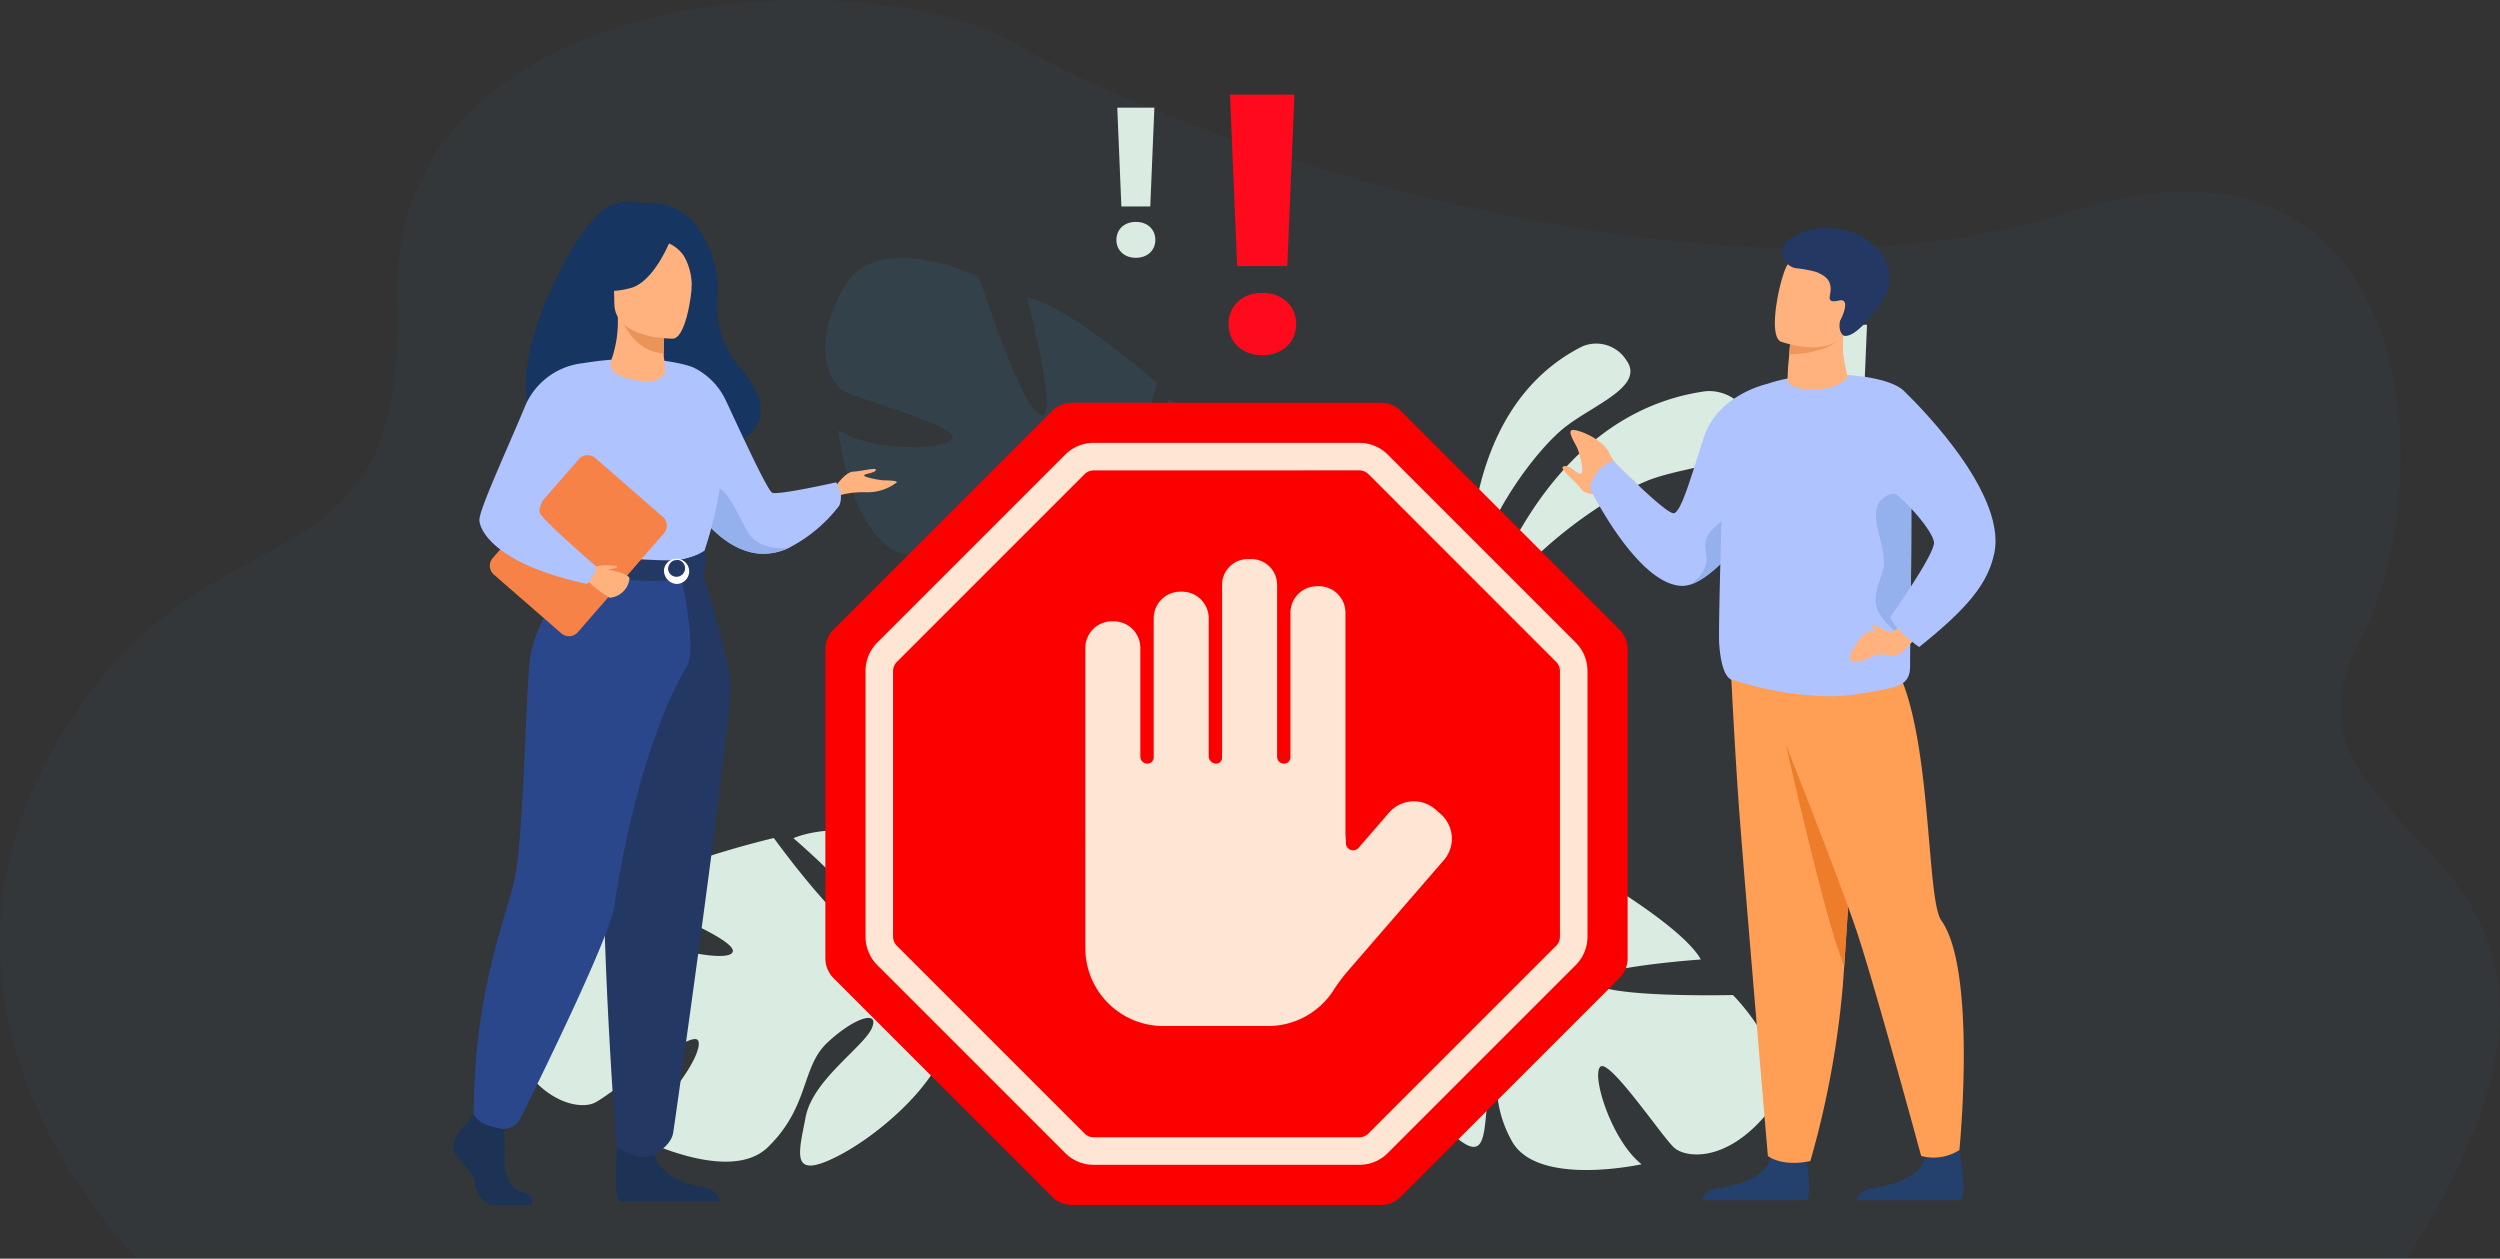 <svg xmlns="http://www.w3.org/2000/svg" xmlns:xlink="http://www.w3.org/1999/xlink" width="293.318" height="147.678" viewBox="0 0 293.318 147.678">
  <rect x="0" y="0" width="293.318" height="147.678" fill="#333333" stroke="none"/>
  <defs>
    <clipPath id="clip-path">
      <rect id="Rectangle_18719" data-name="Rectangle 18719" width="32.708" height="29.199" fill="#daece2"/>
    </clipPath>
    <clipPath id="clip-path-2">
      <rect id="Rectangle_18720" data-name="Rectangle 18720" width="18.88" height="29.852" fill="#daece2"/>
    </clipPath>
    <clipPath id="clip-path-3">
      <rect id="Rectangle_18721" data-name="Rectangle 18721" width="47.626" height="54.533" fill="#339ad5"/>
    </clipPath>
  </defs>
  <g id="security_alery" data-name="security alery" transform="translate(27.769 -8.875)">
    <g id="Group_40217" data-name="Group 40217" transform="translate(18.471 18.905)">
      <g id="Group_40214" data-name="Group 40214">
        <g id="Group_40218" data-name="Group 40218">
          <path id="Path_44178" data-name="Path 44178" d="M49.4,147.681S21.33,120.433,39.19,88.374s41.848-15.936,40.687-53.25,55.167-40.519,73.1-29.7S233.981,38.4,275.745,24.963,319.83,56.592,310.2,74.909c-13.663,25.988,37.92,21.7,5.417,72.773Z" transform="translate(-79.485 -10.033)" fill="#339ad5" opacity="0.041"/>
          <g id="Group_40206" data-name="Group 40206" transform="translate(126.754 35.855)">
            <g id="Group_40205" data-name="Group 40205">
              <g id="Group_40204" data-name="Group 40204" clip-path="url(#clip-path)">
                <path id="Path_44106" data-name="Path 44106" d="M1595.006,650.6s6.2-26.292,27.13-29.183a5.159,5.159,0,0,1,5.427,3.983c1.356,4.483-6.739,4.516-11.744,6.319s-16.67,9.448-20.814,18.88" transform="translate(-1595.006 -621.402)" fill="#daece2"/>
              </g>
            </g>
          </g>
          <g id="Group_40209" data-name="Group 40209" transform="translate(126.17 30.282)">
            <g id="Group_40208" data-name="Group 40208">
              <g id="Group_40207" data-name="Group 40207" clip-path="url(#clip-path-2)">
                <path id="Path_44107" data-name="Path 44107" d="M1588.84,591.234s-2.176-21.778,13.1-29.507a4.18,4.18,0,0,1,5.208,1.622c2.22,3.078-3.973,5.236-7.332,7.936s-10.282,11.632-10.971,19.95" transform="translate(-1588.733 -561.382)" fill="#daece2"/>
              </g>
            </g>
          </g>
          <path id="Path_44109" data-name="Path 44109" d="M368.328,1200.8c-3.231-7.362,8.488-13.687,8.488-13.687s15.443,5,17.66,3.627-12.369-6.852-12.369-6.852c3.6-3.521,17.4-6.748,17.4-6.748s9.308,12.845,11.12,10.971-8.822-10.954-8.822-10.954c4.69-1.909,11.764-.342,11.764-.342,10.187,3.627,5,16.521,5,16.521a25.792,25.792,0,0,0,9.921,7.163h0a18.7,18.7,0,0,1,3.175,1.478l-1.03.829c-.307-.208-.614-.4-.923-.574a.008.008,0,0,0-.006,0l-.013-.008c-.2-.1-.482-.247-.831-.421h0c-.811-.362-1.39-.646-1.789-.866l0,0c-2.5-1.174-5.887-2.6-7.218-2.4a2.556,2.556,0,0,0-.16-.65l.16.65c1.28,5.2-7.026,12.925-12.748,15.873s-4.7-.161-3.863-4.539,6.85-8.247,7.777-10.446-2.175-1.154-5.246,1.734-2.071,7.48-6.953,12.243-16.922-1.938-16.922-1.938c4.564-1.808,9.488-9.1,8.726-10.557s-10.355,6.472-12.17,7.312-6.893-.053-10.124-7.414" transform="translate(-354.958 -1088.847)" fill="#daece2"/>
          <path id="Path_44110" data-name="Path 44110" d="M1422.184,1218.323c4.714-5.561-3.834-14.092-3.834-14.092s-14.714.346-16.286-1.419,12.522-2.753,12.522-2.753c-2.216-3.992-13.373-10.368-13.373-10.368s-11.414,8.754-12.5,6.656,10.5-7.235,10.5-7.235c-3.581-2.873-10.135-3.342-10.135-3.342-9.792.515-8.624,13.062-8.624,13.062a23.387,23.387,0,0,1-10.475,3.656h0a16.982,16.982,0,0,0-3.141.463l.68.987c.32-.1.637-.189.951-.26h.006l.014,0c.2-.037.483-.09.831-.151h0c.8-.1,1.375-.2,1.778-.29h0c2.476-.373,5.788-.735,6.893-.216a2.331,2.331,0,0,1,.307-.523l-.307.523c-2.457,4.185,2.761,13.051,6.97,17.094s4.123,1.076,4.532-2.944-3.819-8.94-4.055-11.091,2.189-.44,4.11,2.865-.137,7.036,2.873,12.439,15.208,2.7,15.208,2.7c-3.5-2.752-5.891-10.36-4.85-11.433s7.324,8.305,8.684,9.5,6,1.738,10.717-3.823" transform="translate(-1261.268 -1097.515)" fill="#daece2"/>
          <g id="Group_40212" data-name="Group 40212" transform="translate(50.598 20.214)" opacity="0.108">
            <g id="Group_40211" data-name="Group 40211">
              <g id="Group_40210" data-name="Group 40210" clip-path="url(#clip-path-3)">
                <path id="Path_44111" data-name="Path 44111" d="M672.658,336.673c4.036-6.773,15.762-1.021,15.762-1.021s4.807,15.175,7.164,16.164-1.577-13.777-1.577-13.777c4.861.867,15.3,10.045,15.3,10.045s-4.952,14.748-2.423,15.127,3.718-13.283,3.718-13.283c4.2,2.656,6.974,9.2,6.974,9.2,2.907,10.2-10.338,13.405-10.338,13.405a25.292,25.292,0,0,0-.067,12h0a18.349,18.349,0,0,1,.628,3.376l-1.249-.35c-.008-.363-.03-.718-.068-1.064a.008.008,0,0,0,0-.006l0-.015c-.031-.217-.078-.526-.137-.9h0s0,0,0,0c-.172-.854-.276-1.477-.327-1.921a.013.013,0,0,1,0,0c-.487-2.664-1.279-6.18-2.2-7.128a2.51,2.51,0,0,0,.427-.5l-.427.5c-3.42,3.982-14.32,1.753-19.933-1.135s-2.547-3.841,1.422-5.669,10.485.771,12.769.258-.318-2.394-4.372-3.2-7.151,2.608-13.734,1.424-8.092-14.613-8.092-14.613c4.043,2.613,12.666,2.393,13.4.952s-11.066-4.579-12.77-5.55-3.884-5.533.152-12.305" transform="translate(-670.366 -333.373)" fill="#339ad5"/>
              </g>
            </g>
          </g>
          <path id="Path_44112" data-name="Path 44112" d="M1284.268,273.721a3.723,3.723,0,0,1,.282-1.461,3.415,3.415,0,0,1,.8-1.161,3.662,3.662,0,0,1,1.239-.766,4.562,4.562,0,0,1,1.631-.275,4.664,4.664,0,0,1,1.644.275,3.643,3.643,0,0,1,1.251.766,3.42,3.42,0,0,1,.8,1.161,3.734,3.734,0,0,1,.282,1.461,3.646,3.646,0,0,1-.282,1.449,3.442,3.442,0,0,1-.8,1.149,3.631,3.631,0,0,1-1.251.766,4.668,4.668,0,0,1-1.644.275,4.566,4.566,0,0,1-1.631-.275,3.65,3.65,0,0,1-1.239-.766,3.437,3.437,0,0,1-.8-1.149,3.635,3.635,0,0,1-.282-1.449m6.893-6.813h-5.887l-.834-20.116h7.555Z" transform="translate(-1186.366 -245.719)" fill="#ff0a1c"/>
          <path id="Path_44113" data-name="Path 44113" d="M1092.813,117.948a2.142,2.142,0,0,1,.163-.841,1.963,1.963,0,0,1,.459-.669,2.109,2.109,0,0,1,.714-.441,2.629,2.629,0,0,1,.94-.159,2.692,2.692,0,0,1,.947.159,2.1,2.1,0,0,1,.721.441,1.97,1.97,0,0,1,.459.669,2.148,2.148,0,0,1,.163.841,2.1,2.1,0,0,1-.163.835,1.981,1.981,0,0,1-.459.662,2.092,2.092,0,0,1-.721.441,2.693,2.693,0,0,1-.947.159,2.631,2.631,0,0,1-.94-.159,2.1,2.1,0,0,1-.714-.441,1.974,1.974,0,0,1-.459-.662,2.091,2.091,0,0,1-.163-.835m3.971-3.925h-3.391l-.48-11.588h4.353Z" transform="translate(-1008.066 -99.831)" fill="#daece2"/>
          <path id="Path_44114" data-name="Path 44114" d="M2038.188,400.49a2.363,2.363,0,0,1,.179-.927,2.17,2.17,0,0,1,.506-.737,2.323,2.323,0,0,1,.787-.487,2.9,2.9,0,0,1,1.035-.175,2.964,2.964,0,0,1,1.043.175,2.311,2.311,0,0,1,.794.487,2.173,2.173,0,0,1,.506.737,2.367,2.367,0,0,1,.179.927,2.311,2.311,0,0,1-.179.92,2.186,2.186,0,0,1-.506.73,2.3,2.3,0,0,1-.794.486,2.962,2.962,0,0,1-1.043.175,2.9,2.9,0,0,1-1.035-.175,2.314,2.314,0,0,1-.787-.486,2.183,2.183,0,0,1-.506-.73,2.307,2.307,0,0,1-.179-.92m4.376-4.326h-3.738l-.53-12.771h4.8Z" transform="translate(-1870.286 -355.32)" fill="#daece2"/>
          <path id="Path_44130" data-name="Path 44130" d="M2014.472,1151.131s-.873-.381-1.153-.545-.218.1-.133.234a.967.967,0,0,0,.662.459,1.092,1.092,0,0,0,.623-.148" transform="translate(-1847.541 -1065.551)" fill="#ffb27d"/>
          <path id="Path_44152" data-name="Path 44152" d="M839.979,636.079H803.728a3.305,3.305,0,0,0-2.337.968L775.757,662.68a3.306,3.306,0,0,0-.968,2.337v36.251a3.305,3.305,0,0,0,.968,2.337l25.633,25.633a3.305,3.305,0,0,0,2.337.968h36.251a3.305,3.305,0,0,0,2.337-.968l25.633-25.633a3.305,3.305,0,0,0,.968-2.337V665.018a3.306,3.306,0,0,0-.968-2.337l-25.633-25.633a3.305,3.305,0,0,0-2.337-.968" transform="translate(-724.191 -598.861)" fill="#fc0000"/>
          <path id="Path_44153" data-name="Path 44153" d="M883.467,771.534H852.316a4.721,4.721,0,0,1-3.359-1.391L826.93,748.116a4.719,4.719,0,0,1-1.391-3.359V713.606a4.72,4.72,0,0,1,1.391-3.359l22.027-22.027a4.719,4.719,0,0,1,3.359-1.391h31.151a4.719,4.719,0,0,1,3.359,1.391l22.027,22.027a4.719,4.719,0,0,1,1.391,3.359v31.151a4.718,4.718,0,0,1-1.391,3.359l-22.027,22.027a4.719,4.719,0,0,1-3.359,1.391m-31.151-81.475a1.511,1.511,0,0,0-1.075.445l-22.027,22.027a1.51,1.51,0,0,0-.445,1.075v31.151a1.51,1.51,0,0,0,.445,1.075l22.027,22.027a1.51,1.51,0,0,0,1.075.445h31.151a1.511,1.511,0,0,0,1.075-.445l22.027-22.027a1.511,1.511,0,0,0,.445-1.075V713.606a1.51,1.51,0,0,0-.445-1.075L884.542,690.5a1.51,1.51,0,0,0-1.075-.445Z" transform="translate(-770.229 -644.899)" fill="#ffe5d4"/>
          <path id="Path_44154" data-name="Path 44154" d="M1145,863.581l-.635-.55a3.846,3.846,0,0,0-5.409.389l-3.585,4.14a.845.845,0,0,1-1.484-.553,9.132,9.132,0,0,0-.052-.972V839.973a3.121,3.121,0,0,0-3.112-3.112h-.23a3.122,3.122,0,0,0-3.112,3.112v16.963a.745.745,0,0,1-.745.745.823.823,0,0,1-.823-.823V836.686a3.017,3.017,0,0,0-3.008-3.008h-.438a3.017,3.017,0,0,0-3.008,3.008v20.3a.69.69,0,0,1-.69.69.878.878,0,0,1-.878-.878V840.616a3.121,3.121,0,0,0-3.112-3.112h-.23a3.121,3.121,0,0,0-3.112,3.112v16.318a.747.747,0,0,1-.747.747.821.821,0,0,1-.821-.821V844.093a3.121,3.121,0,0,0-3.112-3.112h-.23a3.121,3.121,0,0,0-3.112,3.112v22.416c0,.062,0,.124.006.185,0,.1-.006.209-.006.314v12.338a9.145,9.145,0,0,0,9.118,9.118h12.338a9.13,9.13,0,0,0,7.667-4.2,19.289,19.289,0,0,1,1.616-2.182l11.335-13.091a3.846,3.846,0,0,0-.389-5.409" transform="translate(-1022.216 -778.114)" fill="#ffe5d4"/>
          <g id="Group_40221" data-name="Group 40221" transform="translate(6.9 13.598)">
            <path id="Path_44155" data-name="Path 44155" d="M423.018,808.565c-.436-.84,9.508-3.867,9.665,4.428,0,0,18.628-.458,9.733-10.841-3.079-3.594-2.762-6.566-2.67-9.333s-1.918-10.808-8.813-10a5.135,5.135,0,0,0-4.059.434c-5.125,2.659-16.6,28.368-3.857,25.309" transform="translate(-408.682 -782.594)" fill="#163560"/>
            <path id="Path_44156" data-name="Path 44156" d="M685.371,1016.96s1.212-1.846,2.19-1.882,2.787-.543,2.642-.181-1.267.4-1.375.615,1.665.543,2.172.579,1.7,0,1.665.253a5.751,5.751,0,0,1-3.646,1.158,10.127,10.127,0,0,0-3.339.434Z" transform="translate(-640.581 -983.374)" fill="#ffb27d"/>
            <path id="Path_44157" data-name="Path 44157" d="M555.68,941.128a18.189,18.189,0,0,0,1.855,2.8c1.441,1.8,3.662,3.889,6.452,4.3a6.924,6.924,0,0,0,3.833-.622h0a17.478,17.478,0,0,0,5.935-4.962,2.785,2.785,0,0,0-.38-2.733s-6.841,1.539-7.492,1.213-4.657-9.212-5.378-10.692a8.113,8.113,0,0,0-3.967-4.048Z" transform="translate(-528.426 -906.945)" fill="#aec3ff"/>
            <path id="Path_44158" data-name="Path 44158" d="M568.019,1032.957c1.441,1.8,3.662,3.889,6.452,4.3a6.922,6.922,0,0,0,3.833-.622c-.132.017-3.516.435-4.864-1.977-1.376-2.461-2.863-6.37-4.907-5.068-.882.563-.843,1.96-.514,3.366" transform="translate(-538.909 -995.97)" fill="#94b0ed"/>
            <path id="Path_44159" data-name="Path 44159" d="M355.85,1575.737s-2.087,1.9-1.68,3.259,2.291,2.256,2.546,3.91,1.273,2.557,2.189,2.557h4.369s.675-1.164-.955-1.515-2.243-2.295-2.142-4.1a31.808,31.808,0,0,0-.153-4.211l-3.462-.8Z" transform="translate(-354.117 -1467.714)" fill="#1d3356"/>
            <path id="Path_44160" data-name="Path 44160" d="M495.741,1587.489s-.751,8.07.165,8.521l11.728-.024s0-1.354-1.884-1.655-5.193-1.4-5.753-3.86-4.257-2.983-4.257-2.983" transform="translate(-476.34 -1478.657)" fill="#1d3356"/>
            <path id="Path_44161" data-name="Path 44161" d="M430.375,929.491a46.7,46.7,0,0,0,0,5.421c.116,1.96,2.1,4.585,2.38,5.234.706,1.629,1.5,1.894,1.5,1.894l6.157,1.509,2.165.53,6.828-2.039s3.11-8.68,1.861-13.566a37.558,37.558,0,0,0-3.157-8.279s-4.629-1.827-12.825-.463Z" transform="translate(-419.996 -900.751)" fill="#aec3ff"/>
            <path id="Path_44162" data-name="Path 44162" d="M444.2,1028.47a19.172,19.172,0,0,0,.578,4.435c.706,1.629,1.5,1.894,1.5,1.894l6.158,1.509,2.674-.786s-8.927-1.353-7.938-9.034Z" transform="translate(-432.022 -993.51)" fill="#f2ccaa"/>
            <path id="Path_44163" data-name="Path 44163" d="M495.964,1097.695s3.381,10.524,3.6,14.107-6.463,50.9-6.732,52.553c-.253,1.556-2.186,2.548-2.186,2.548a2.924,2.924,0,0,1-2.157.166,5.339,5.339,0,0,1-2.316-1.092s-2.632-33.747-1-45.8a190.957,190.957,0,0,0,1.648-22.48Z" transform="translate(-466.988 -1055.089)" fill="#233862"/>
            <path id="Path_44164" data-name="Path 44164" d="M384.408,1095.375s-5.158,6.92-5.638,11.6-.754,21.11-1.779,25.67S372.2,1145.98,372.2,1160.2a2.837,2.837,0,0,0,1.6,1.25,13.17,13.17,0,0,0,1.406.389,2.211,2.211,0,0,0,2.473-1.174c2.545-5.123,10.65-21.646,11.065-25.077.294-2.427,2.853-18.492,8.436-27.918,1.34-2.263-.822-11.263-.822-11.263Z" transform="translate(-369.757 -1053.083)" fill="#2b478b"/>
            <path id="Path_44165" data-name="Path 44165" d="M472.66,1085.68a7.089,7.089,0,0,1-4.054,1.128c-3.221.065-11.2-.821-11.2-.821a6.6,6.6,0,0,0-.34,2.037s9.748,2.459,15.4.359a3.569,3.569,0,0,0,.2-2.7" transform="translate(-443.143 -1044.699)" fill="#233862"/>
            <path id="Path_44166" data-name="Path 44166" d="M537.275,1091.609a1.481,1.481,0,1,1,1.47,1.663,1.577,1.577,0,0,1-1.47-1.663m.487,0a1,1,0,1,0,.982-1.176,1.094,1.094,0,0,0-.982,1.176" transform="translate(-512.509 -1048.388)" fill="#fff"/>
            <path id="Path_44167" data-name="Path 44167" d="M386.62,1016.84l7.915,6.892a1.373,1.373,0,0,0,1.937-.134l10.1-11.6a1.373,1.373,0,0,0-.134-1.937l-7.915-6.893a1.373,1.373,0,0,0-1.937.134l-10.1,11.6a1.373,1.373,0,0,0,.134,1.937" transform="translate(-381.817 -973.053)" fill="#f78248"/>
            <path id="Path_44168" data-name="Path 44168" d="M471.8,1100c.112.03,4.2.511,4.205,1.356a2.544,2.544,0,0,1-2.33,2.226,13.435,13.435,0,0,1-2.569-1.966Z" transform="translate(-455.29 -1057.079)" fill="#ffb27d"/>
            <path id="Path_44169" data-name="Path 44169" d="M491,887.821a13.621,13.621,0,0,0,.73-4.978l.309.061,5.2,1.029s-.118,1.636-.122,3.177c0,.013,0,.026,0,.038-.006,1.339.9,2.681-1.243,3.212-.663.164-5.85-.169-4.872-2.54" transform="translate(-472.386 -869.288)" fill="#ffb27d"/>
            <path id="Path_44170" data-name="Path 44170" d="M504.663,884.323s-.118,1.636-.122,3.177c-2.909-.082-4.446-2.735-5.076-4.206Z" transform="translate(-479.812 -869.678)" fill="#e8945b"/>
            <path id="Path_44171" data-name="Path 44171" d="M500.551,827.427s-6.882.114-6.887-4.173-.9-7.159,3.5-7.413,5.249,1.381,5.6,2.812-.42,8.635-2.21,8.775" transform="translate(-474.729 -811.322)" fill="#ffb27d"/>
            <path id="Path_44172" data-name="Path 44172" d="M486.145,809.659s-1.884,5.029-4.776,5.773-4.146-.031-4.146-.031a8.189,8.189,0,0,0,2.678-4.838s4.822-3.3,6.244-.9" transform="translate(-460.578 -805.246)" fill="#163560"/>
            <path id="Path_44173" data-name="Path 44173" d="M539.754,813.005a4.27,4.27,0,0,1,1.972,1.541,6.929,6.929,0,0,1,.93,3.936s1.42-3.418-.176-5.352c-1.692-2.05-2.727-.125-2.727-.125" transform="translate(-514.654 -808.184)" fill="#163560"/>
            <path id="Path_44174" data-name="Path 44174" d="M476.241,1098.461a4.677,4.677,0,0,1,1.636-.223c.655.092,1.14-.013,1.14.17s-.846.269-1.026.357a8.922,8.922,0,0,1-1.75-.3" transform="translate(-459.728 -1055.544)" fill="#ffb27d"/>
            <path id="Path_44175" data-name="Path 44175" d="M389.27,922.968a8.332,8.332,0,0,0-6.758,4.895c-1.873,4.552-5.425,12.2-5.425,13.481s1.985,5.249,12.643,7.528c0,0,1.1-1.16,1.036-2.077,0,0-6.654-5.715-6.636-6.383.034-1.264,1.091-2.931,6.932-8.775,1.588-1.589-1.792-8.67-1.792-8.67" transform="translate(-373.981 -903.988)" fill="#aec3ff"/>
          </g>
        </g>
      </g>
    </g>
    <g id="Group_40222" data-name="Group 40222" transform="translate(153.854 35.607)">
      <path id="Path_44176" data-name="Path 44176" d="M0,4.507S1.558.713,2.813.639,6.394-.477,6.208.267s-1.628.818-1.767,1.264,2.139,1.116,2.79,1.19,2.186,0,2.139.521S6.6,5.92,4.686,5.623A8.627,8.627,0,0,0,.4,6.515Z" transform="translate(4.826 33.439) rotate(-121)" fill="#ffb27d"/>
      <path id="Path_44115" data-name="Path 44115" d="M1790.065,953.7a44.362,44.362,0,0,1-4.844,7.224h0c-1.839,2.2-3.721,3.864-5.31,4.429l-.012,0c-.083.029-.165.056-.247.078a.02.02,0,0,1-.012,0h0a2.894,2.894,0,0,1-.923.119c-5.213-.234-10.709-11.418-10.709-11.418a3.977,3.977,0,0,1,1.157-2.262,4.687,4.687,0,0,1,1.565-1.03s5.615,5.766,6.987,6.181c.863.26,2-3.766,3.622-8.823s7.337-6.3,7.337-6.3,5.78,3.657,1.39,11.8" transform="translate(-1763.081 -923.546)" fill="#aec3ff"/>
      <path id="Path_44116" data-name="Path 44116" d="M1859.612,1057.359h0c-1.839,2.2-3.721,3.864-5.31,4.429l-.012,0-.246.078-.014,0h0a4.037,4.037,0,0,0,2.024-2.557c.273-1.672-1.5-3.04,2.95-5.627,2.591-1.507.607,3.668.607,3.668" transform="translate(-1837.472 -1019.979)" fill="#94b0ed"/>
      <path id="Path_44117" data-name="Path 44117" d="M1865.211,1606.963h12.219c.875-.594-.236-6.4-.236-6.4s-3.335-1.266-3.911,1.308-4.248,3.389-6.19,3.7a2.091,2.091,0,0,0-1.882,1.387" transform="translate(-1847.141 -1492.878)" fill="#24406d"/>
      <path id="Path_44118" data-name="Path 44118" d="M1904.872,1178.1s-.385,7.129-.867,15.388c-.347,5.922-.742,12.428-1.081,17.3-.045.646-.09,1.264-.132,1.849-.012.181-.026.361-.04.54a108.618,108.618,0,0,1-3.8,20.494c-3.435.724-4.987-.6-4.987-.6s-2.367-27.742-3.244-38.931c-.645-8.237-1.2-20.229-1.2-20.229Z" transform="translate(-1868.169 -1124.181)" fill="#ff9e55"/>
      <path id="Path_44119" data-name="Path 44119" d="M1945.985,1263.4c-.347,5.923-.742,12.428-1.081,17.3-2.246-5.3-6.834-25.947-6.834-25.947Z" transform="translate(-1910.148 -1194.089)" fill="#ed7d2b"/>
      <path id="Path_44120" data-name="Path 44120" d="M1999.241,1606.963h12.219c.875-.594-.236-6.4-.236-6.4s-3.335-1.266-3.911,1.308-4.248,3.389-6.19,3.7a2.091,2.091,0,0,0-1.882,1.387" transform="translate(-1963.049 -1492.878)" fill="#24406d"/>
      <path id="Path_44121" data-name="Path 44121" d="M1914.075,1167.567s8.726,21.721,11.515,29.954c1.987,5.865,7.591,26.439,7.591,26.439a5.632,5.632,0,0,0,4.485-.692s2.085-21.02-2.126-26.947c-2.234-3.145-.555-32.688-9.614-32.941s-11.851,4.187-11.851,4.187" transform="translate(-1889.398 -1115.067)" fill="#ff9e55"/>
      <path id="Path_44122" data-name="Path 44122" d="M1902.435,961.726c-.037,3.089-.071,5.356-.062,5.929.024,1.869-1.171,2.291-2.4,2.575,0,0-1.138.245-2.574.489a28.35,28.35,0,0,1-4.3.46,38.786,38.786,0,0,1-11.254-1.853c-1.153,0-1.678-1.783-1.868-4.273-.128-1.685.392-18.49.458-22.687a10.949,10.949,0,0,1,2.159-6.2c4.278-3.783,16.9-3.306,19.175-.7.562.645.726,6.867.745,13.682.012,4.387-.033,9.021-.075,12.571" transform="translate(-1859.891 -916.212)" fill="#aec3ff"/>
      <path id="Path_44123" data-name="Path 44123" d="M1946.23,900.3c-1.612,1.746-7.025,1.488-6.865-.037.022-.188.057-1.3.075-1.477.014-.139.027-.275.038-.4q.055-.563.091-.995c.072-.836.1-1.289.1-1.289h.005c.155-.044,3.636-1.032,5.367-1.442a2.791,2.791,0,0,1,.96-.159c-.531,3.889.761,5.228.233,5.8" transform="translate(-1911.267 -882.535)" fill="#ffb27d"/>
      <path id="Path_44124" data-name="Path 44124" d="M1946.55,896.925s-1.454,1.477-5.652,1.583c.072-.836.1-1.289.1-1.289H1941c.155-.043,3.636-1.032,5.367-1.441.3.125-.1.938.184,1.147" transform="translate(-1912.594 -883.656)" fill="#ed975d"/>
      <path id="Path_44125" data-name="Path 44125" d="M1929.152,837.032a13.141,13.141,0,0,0,2.418.564c1.981.267,4.587.11,5.406-2.288,1.379-4.036,3.14-6.455-.917-8.1-2.172-.882-3.562-.929-4.505-.592a3.264,3.264,0,0,0-1.67,1.445c-.788,1.235-2.373,8.268-.731,8.974" transform="translate(-1901.817 -823.676)" fill="#ffb27d"/>
      <path id="Path_44126" data-name="Path 44126" d="M1935.9,807.386a1.914,1.914,0,0,0,.732,3.483,14.061,14.061,0,0,1,2.379.437c1.009.448,1.876.924,1.638,2.489-.081.532-.341,1.181,1.03.859a.665.665,0,0,1,.5.03c.569.337-.158,1.972-.377,2.326,0,0-.315,1.171.385,1.741.085.068,1.459.669,4.772-4.4a4.71,4.71,0,0,0,.214-4.314c-.8-1.726-3.043-3.909-7.263-3.909a8.046,8.046,0,0,0-4.005,1.259" transform="translate(-1907.527 -806.127)" fill="#233862"/>
      <path id="Path_44127" data-name="Path 44127" d="M2019.879,1051.17c-.617,2.865-.46,2.9-1.406,2.144-3.854-3.063-2.727-4.667-1.871-7.322s-2.149-6.806,0-8.575c2.1-1.73,3.3,1.059,3.351,1.183.012,4.387-.033,9.021-.075,12.57" transform="translate(-1977.335 -1005.655)" fill="#94b0ed"/>
      <path id="Path_44128" data-name="Path 44128" d="M2000.463,1140.017s-1.452,2.375-2.4,2.291-2.237-.439-2.979.269-1.937,2.534-1.6,3.021,1.677.055,2.643-.477,2.486.262,3.3-.342a28.3,28.3,0,0,0,2.75-3.007Z" transform="translate(-1958.013 -1094.871)" fill="#ffb27d"/>
      <path id="Path_44129" data-name="Path 44129" d="M2024.6,948.58s12.054,11.343,10.489,18.888c-.713,3.438-2.927,6.339-8.825,11.035,0,0-2.791-1.928-3.4-3.494,0,0,5.354-7.541,5.147-8.825-.253-1.572-3.908-5.513-5.219-6.125S2021.6,949.9,2024.6,948.58" transform="translate(-1982.723 -929.319)" fill="#aec3ff"/>
      <path id="Path_44130-2" data-name="Path 44130" d="M2015.092,1151.4s-1.271-.556-1.679-.794-.318.147-.193.34a1.41,1.41,0,0,0,.964.669,1.592,1.592,0,0,0,.908-.216" transform="translate(-1975.046 -1103.966)" fill="#ffb27d"/>
    </g>
  </g>
</svg>
